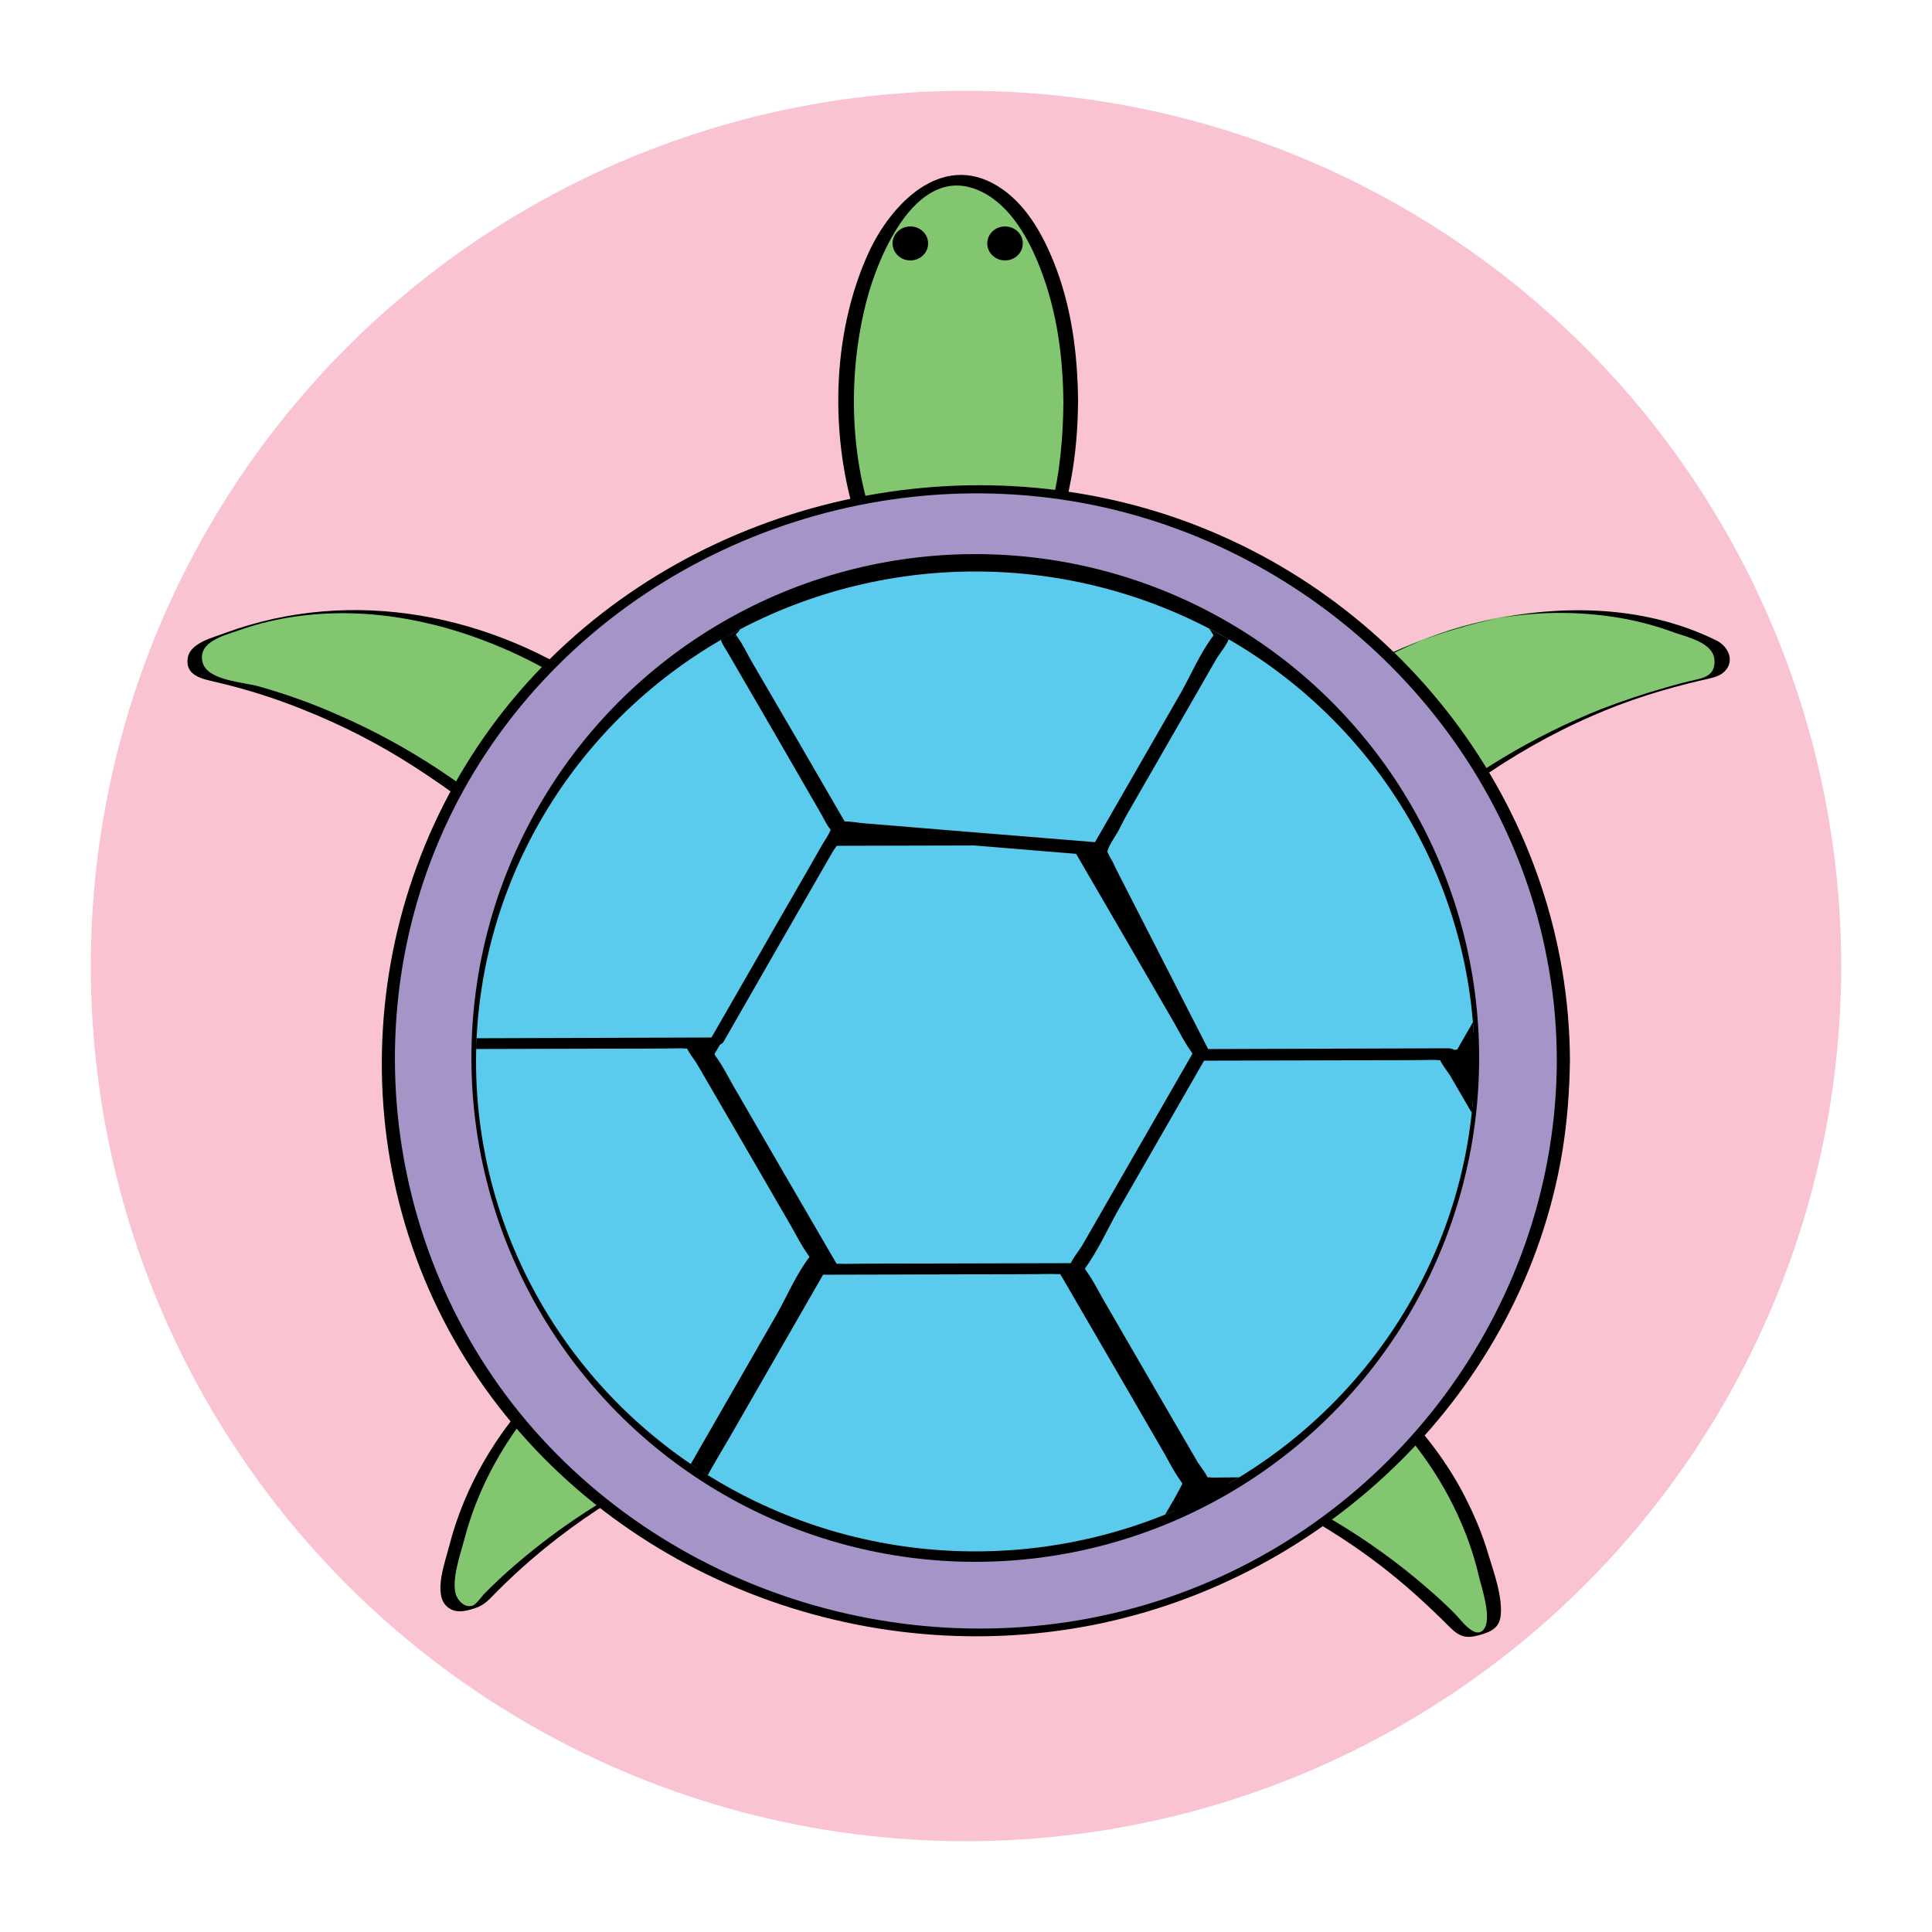 <?xml version="1.0" encoding="utf-8"?>
<!-- Generator: Adobe Illustrator 18.1.1, SVG Export Plug-In . SVG Version: 6.00 Build 0)  -->
<svg version="1.1" id="Layer_1" xmlns="http://www.w3.org/2000/svg" xmlns:xlink="http://www.w3.org/1999/xlink" x="0px" y="0px"
	 viewBox="0 0 500 500" enable-background="new 0 0 500 500" xml:space="preserve">
<g>
	<circle fill="#F9C3D2" cx="250" cy="250" r="226.5"/>
</g>
<g>
	<g>
		<ellipse fill="#A594C7" cx="251.1" cy="273.8" rx="125.3" ry="121.9"/>
		<g>
			<path d="M375,273.9c-0.3,50.6-33,96-80.4,113.3c-48.9,17.8-105.8,2.9-139.3-36.9c-32.5-38.6-37.2-94.9-11-138.2
				c27.1-44.8,81.4-67.4,132.4-56.7c48.7,10.2,88.4,49.6,96.7,99C374.5,260.8,375,267.3,375,273.9c0,1.3,2.8,0.7,2.8-0.3
				c-0.3-52.2-34.6-98.4-83.7-115.5c-49.2-17.1-106.3-2.4-140.4,37.2c-33.9,39.5-38.8,97.4-11.3,141.8c27.7,44.7,82,66.9,133.3,57
				c50.2-9.7,91.9-49.8,100.4-100.7c1.1-6.5,1.6-13.1,1.6-19.8C377.8,272.3,375,272.9,375,273.9z"/>
		</g>
	</g>
	<g>
		<ellipse fill="#82C670" cx="248.2" cy="103.9" rx="28.9" ry="57.2"/>
		<g>
			<path d="M275.2,104c-0.1,17-3,39.9-17,51.6c-14.1,11.8-26.7-5.8-31.3-18c-7.1-18.7-7.6-40.7-2.6-59.9
				c3.1-11.8,13.2-36.1,29.7-28.1c7.6,3.7,12.3,12.3,15.2,19.8C273.5,80.4,275.1,92.2,275.2,104c0,2.1,3.8,1.6,3.8-0.2
				c-0.1-12.2-1.7-24.6-6.3-36c-3-7.5-7.5-15.4-14.6-19.7c-14.6-8.9-27.7,4.9-33.4,17.5c-9.6,21.1-10,47.9-2.8,69.8
				c4.3,13.1,15.1,31.9,31.8,26.2c8.2-2.8,13.7-10.6,17.3-18.1c5.9-12.3,7.9-26.2,8-39.7C279.1,101.7,275.2,102.2,275.2,104z"/>
		</g>
	</g>
	<g>
		<path fill="#82C670" d="M153.8,179.3c-11.3-8-54.4-34.4-100.7-13c-4.2,1.9-3.4,8.2,1.1,9.1c18.1,3.6,50.8,14.3,82.6,44.2
			c2.5,2.4,6.7,1.3,7.8-2c3.2-9.5,8.7-25.9,11-32.9C156.3,182.7,155.6,180.5,153.8,179.3z"/>
		<g>
			<path d="M155.7,178.8c-28.4-19.9-64.4-27.1-97.4-15c-3.1,1.2-9,2.5-9.7,6.4c-0.8,4.7,3.8,5.5,7.2,6.3c7.8,1.8,15.4,4.2,22.8,7.2
				c9.8,3.9,19.2,8.7,28.1,14.4c5.3,3.4,10.5,7,15.5,10.9c2.4,1.9,4.8,3.9,7.1,5.9c2.2,1.9,5,5.6,7.8,6.3c1.8,0.5,4.1-0.2,5.8-0.9
				c4.3-1.7,4.8-6.8,6.1-10.7c1.9-5.6,3.7-11.2,5.6-16.8C156,188.6,159.7,182.4,155.7,178.8c-0.6-0.6-3.4,1.4-3.8,1
				c3.1,2.8,1.6,5.9,0.5,9.3c-1.3,3.9-2.6,7.8-3.9,11.7c-1.3,4-2.7,7.9-4,11.9c-0.5,1.6-0.9,4.1-1.8,5.5c-2.1,3.3-4.1,0.9-6.1-1
				c-14.4-13.2-30.8-24.2-48.7-32c-6.7-3-13.6-5.5-20.7-7.5c-4-1.2-13.7-1.5-14.8-6.4c-1.2-5.2,5.5-6.8,9.2-8.1
				c8.4-3,17.2-4.4,26.2-4.5c9.3-0.1,18.6,1.3,27.6,3.8c13,3.7,25.5,9.6,36.6,17.4C152.7,180.3,155.2,178.4,155.7,178.8z"/>
		</g>
	</g>
	<g>
		<path fill="#82C670" d="M179.8,332.2c-12.7,5.5-57.8,28.3-63.8,79c-0.5,4.6,5.2,7.2,8.3,3.8c12.6-13.5,38.8-35.8,80.9-47.1
			c3.3-0.9,4.6-5,2.4-7.7c-6.4-7.7-17.5-21-22.2-26.6C184,331.9,181.8,331.3,179.8,332.2z"/>
		<g>
			<path d="M178,332.7c-28.8,12.5-53.9,36.5-61.8,67.6c-1,3.9-4.1,12.2-0.6,15.4c2.1,2,4.9,1.3,7.3,0.5c2.6-0.8,3.9-2.5,5.8-4.4
				c2.8-2.8,5.7-5.5,8.7-8.1c17.6-15.2,38.5-26.6,60.6-33.6c3.6-1.1,13.6-2,12.5-8.2c-0.4-2.4-2.8-4.4-4.3-6.1
				c-2.2-2.6-4.4-5.2-6.6-7.9c-3.7-4.5-7.4-9-11.2-13.4c-3-3.5-5.2-3.3-9.2-2.2c-2.6,0.8-0.1,0.3,1.1-0.1c2.5-0.7,7.8,7.4,9,8.9
				c3.5,4.2,6.9,8.3,10.4,12.5c2.3,2.7,7.3,6.7,7.1,10.5c-0.3,4.9-7.9,5.5-11.5,6.6c-18.9,6.1-37,15.1-52.9,27
				c-6.1,4.6-11.9,9.5-17.2,14.9c-0.6,0.7-2,2.6-2.8,2.9c-1.9,0.7-3.6-0.9-4.3-2.5c-1.5-3.9,1.2-11.2,2.2-15.1
				c4.6-17.2,14.7-32.4,27.7-44.4c9.8-9,21.3-16.4,33.6-21.7C180.8,332.1,179,332.2,178,332.7z"/>
		</g>
	</g>
	<g>
		<path fill="#82C670" d="M322.6,339c12.7,5.5,57.8,28.3,63.8,79c0.5,4.6-5.2,7.2-8.3,3.8c-12.6-13.5-38.8-35.8-80.9-47.1
			c-3.3-0.9-4.6-5-2.4-7.7c6.4-7.7,17.5-21,22.2-26.6C318.4,338.7,320.7,338.2,322.6,339z"/>
		<g>
			<path d="M320.8,339.5c24.6,10.6,46.8,29.8,57.4,54.7c1.9,4.4,3.4,8.9,4.5,13.6c0.7,3,3.6,11.3,1.2,14c-2.3,2.5-5.8-2.6-7.5-4.3
				c-2.4-2.4-4.9-4.7-7.5-6.9c-14.6-12.6-31.4-22.5-49.2-29.6c-6.2-2.4-12.4-4.4-18.8-6.3c-2.6-0.8-5-1.7-5.2-4.8
				c-0.2-2.6,2-4.4,3.5-6.2c3.8-4.5,7.5-9,11.3-13.5C311.9,348.3,318,338.7,320.8,339.5c1.1,0.3,2.8-1.3,3.8-1
				c-7.1-2-11.3,4.7-15.2,9.3c-3.5,4.2-6.9,8.3-10.4,12.5c-2.7,3.2-10.1,9.2-5.7,13.6c1.9,1.9,5.6,2.2,8.1,2.9c3,0.9,6,1.9,9,3
				c6.5,2.4,12.9,5.1,19.2,8.2c9.7,4.8,19,10.5,27.6,17.1c6.4,4.9,12.3,10.3,18,16c2.5,2.5,4.2,3,7.5,2.1c2.6-0.7,5.1-1.6,5.6-4.6
				c0.8-4.9-1.8-12-3.2-16.6c-1.5-5.1-3.6-10-6-14.7c-4.4-8.6-10.3-16.3-17-23.2c-10.7-10.8-23.7-19.6-37.6-25.6
				C323.5,338.1,321.6,339.9,320.8,339.5z"/>
		</g>
	</g>
	<g>
		<path fill="#82C670" d="M342.2,179.3c11.3-8,54.4-34.4,100.7-13c4.2,1.9,3.4,8.2-1.1,9.1c-18.1,3.6-50.8,14.3-82.6,44.2
			c-2.5,2.4-6.7,1.3-7.8-2c-3.2-9.5-8.7-25.9-11-32.9C339.7,182.7,340.4,180.5,342.2,179.3z"/>
		<g>
			<path d="M344.1,178.8c12.7-8.9,27.5-15.8,42.7-18.6c10.6-2,21.6-2.1,32.3-0.3c4.8,0.8,9.6,2.1,14.2,3.8
				c3.4,1.2,10.1,2.6,10.4,7.1c0.2,3.3-1.7,4.4-4.4,5c-2.7,0.6-5.4,1.3-8.1,2.1c-5.7,1.6-11.3,3.5-16.8,5.6
				c-17.6,7-34,16.9-48.5,29.1c-2.4,2-4.6,4.3-7.1,6.3c-2.3,1.8-3.5,1.6-5.2-1.1c-2.3-3.8-3.3-9.5-4.7-13.7
				c-1.5-4.5-3.1-9.1-4.6-13.6C343,186.4,340.4,182.1,344.1,178.8c-0.8,0.7-2.9,0.2-3.8,1c-3.6,3.3-1,7.7,0.3,11.6
				c1.7,5,3.4,10,5.1,15.1c1.3,3.8,2.2,10.3,4.9,13.3c2,2.2,4.6,1.8,7.1,1c3.3-1,5.2-3.3,7.8-5.5c5.2-4.6,10.6-8.9,16.3-12.9
				c9.5-6.7,19.6-12.5,30.2-17.1c9.3-4.1,18.7-7,28.6-9.3c1.7-0.4,3.7-0.7,5.1-1.7c3.6-2.7,1.8-7-1.6-8.6c-19.1-9.4-41.7-9.5-62-4.4
				c-14.8,3.8-29.1,10-41.6,18.8C341.2,179.1,343,179.5,344.1,178.8z"/>
		</g>
	</g>
	<g>
		<ellipse fill="#A594C7" cx="252.4" cy="274.7" rx="152.2" ry="148"/>
		<g>
			<path d="M402.9,274.8c-0.3,61.7-40.4,117-98.2,137.8c-59.3,21.4-128,3.2-168.6-45c-39.5-47-45.2-115.4-13.3-168
				c33-54.3,98.7-81.6,160.6-68.8c59.2,12.3,107.5,60.3,117.5,120.3C402.3,259,402.9,266.9,402.9,274.8c0,1.5,3.4,0.9,3.4-0.4
				c-0.3-63.2-41.9-119.2-101.2-140.1c-59.7-21-129.2-3.3-170.7,44.7c-41.5,48.1-47.5,118.9-13.8,172.9
				c33.8,54.1,99.8,80.8,162,68.7c60.9-11.9,111.4-60.6,121.7-122.4c1.3-7.9,1.9-15.9,2-23.9C406.3,273,402.9,273.6,402.9,274.8z"/>
		</g>
	</g>
	<circle cx="252.4" cy="273.8" r="130.4"/>
	<g>
		<defs>
			<ellipse id="SVGID_3_" cx="252.4" cy="274.7" rx="129.2" ry="126.8"/>
		</defs>
		<clipPath id="SVGID_2_">
			<use xlink:href="#SVGID_3_"  overflow="visible"/>
		</clipPath>
		<g clip-path="url(#SVGID_2_)">
			<g>
				<polygon fill="#5ACAED" points="279,328.2 215,328.4 182.9,273 214.7,217.5 278.7,217.3 310.9,272.7 				"/>
				<g>
					<path d="M279.8,326.9c-13.3,0-26.6,0.1-39.9,0.1c-7.1,0-14.2,0-21.2,0.1c-0.7,0-1.6-0.1-2.3,0c-1.1,0.1,0.3,0.1,0.4,0.4
						c-0.9-1.4-1.7-2.9-2.6-4.4c-8.2-14.1-16.4-28.2-24.6-42.4c-1.3-2.3-2.5-4.7-4-6.8c-0.3-0.4-0.7-1-0.9-1.5
						c-0.1-0.2-0.3,1.3,0.2,0.4c2.9-4.9,5.7-9.9,8.5-14.9c7.7-13.4,15.4-26.8,23.1-40.2c-0.9,0.4-1.7,0.8-2.6,1.2
						c13.3,0,26.6-0.1,39.9-0.1c7.1,0,14.2,0,21.2-0.1c0.7,0,1.6,0.1,2.3,0c1.1-0.1-0.3-0.1-0.4-0.4c0.9,1.4,1.7,2.9,2.6,4.4
						c8.2,14.1,16.4,28.2,24.6,42.4c1.3,2.3,2.5,4.7,4,6.8c0.3,0.4,0.7,1,0.9,1.5c0.1,0.2,0.3-1.3-0.2-0.4
						c-2.9,4.9-5.7,9.9-8.5,14.9c-7.7,13.4-15.4,26.8-23.1,40.2c-1,1.8,3,1.7,3.8,0.3c9.5-16.5,18.9-32.9,28.4-49.4
						c0.9-1.6,3.3-4.3,3.5-6.1c0.2-1.5-1.3-3.2-2.1-4.6c-5.5-9.5-11-18.9-16.5-28.4c-4.5-7.8-9.1-15.6-13.6-23.4
						c-0.2-0.3-0.8-0.5-1.1-0.5c-19.2,0-38.4,0.1-57.6,0.1c-2.1,0-4.8-0.4-6.9,0c-2.2,0.5-2.9,2.5-3.9,4.3
						c-5.4,9.5-10.9,19-16.3,28.5c-2.9,5.1-5.9,10.3-8.8,15.4c-1.4,2.4-4,5.4-4.6,8.1c-0.4,1.6,0.3,2.2,1.2,3.8
						c2.1,3.7,4.3,7.3,6.4,11c6.1,10.5,12.2,21,18.3,31.5c2.1,3.5,4.1,10.9,8.8,11c20.8,0.4,41.7-0.1,62.5-0.2
						C280.1,329.5,282.4,326.9,279.8,326.9z"/>
				</g>
			</g>
			<g>
				<polygon fill="#5ACAED" points="378.2,272.7 312.2,274.9 284.5,220.8 313.9,162 378,161.8 410.1,217.2 				"/>
				<g>
					<path d="M379,271.6c-22,0.8-44,1.5-66,2.3c0.4,0.2,0.8,0.4,1.2,0.6c-8.3-16.2-16.6-32.5-24.9-48.7c-0.7-1.3-1.2-2.7-2-3.9
						c-0.3-0.4-0.8-2.1-0.8-1c0.1-1.8,2.3-4.6,3.1-6.2c5-9.9,9.9-19.9,14.9-29.8c3.8-7.6,7.6-15.2,11.4-22.8
						c-0.9,0.4-1.8,0.7-2.6,1.1c21.3-0.1,42.7-0.1,64-0.2c-0.4-0.2-0.8-0.4-1.2-0.6c9.3,16,18.6,32.1,27.9,48.1
						c1.2,2,3.6,4.8,4.1,7.1c0,0.1,0.2-0.7-0.2,0.4c-0.5,1.3-1.4,2.5-2.1,3.7c-5.4,9.5-10.9,18.9-16.3,28.4
						c-4.3,7.5-8.7,15.1-13,22.6c-0.9,1.6,3.1,1.2,3.7,0.1c9.4-16.4,18.8-32.8,28.2-49.1c0.9-1.7,3.4-4.4,3.6-6.4
						c0.2-1.5-1.4-3.3-2.2-4.6c-5.5-9.4-11-18.9-16.5-28.3c-4.5-7.7-8.9-15.3-13.4-23c-0.3-0.5-0.7-0.6-1.2-0.6
						c-21.3,0.1-42.7,0.1-64,0.2c-0.8,0-2.2,0.3-2.6,1.1c-8.4,16.7-16.7,33.4-25.1,50.2c-1.2,2.5-3.6,5.6-4.1,8.3
						c-0.3,1.5,0.2,2,0.9,3.5c4.7,9.2,9.4,18.4,14.1,27.6c4.1,8,8.2,16,12.3,24c0.2,0.5,0.7,0.6,1.2,0.6c22-0.8,44-1.5,66-2.3
						C378.9,273.7,381.7,271.5,379,271.6z"/>
				</g>
			</g>
			<g>
				<polygon fill="#5ACAED" points="374.8,383.7 310.8,383.9 278.6,328.5 310.5,273 374.5,272.8 406.7,328.2 				"/>
				<g>
					<path d="M375,382.2c-13.3,0-26.6,0.1-39.9,0.1c-7.1,0-14.2,0-21.2,0.1c-0.6,0-1.8-0.2-2.3,0c-1.3,0.5,1.2-0.1,1,0.5
						c0.2-0.7-2.2-3.8-2.6-4.4c-8.2-14.1-16.4-28.2-24.6-42.4c-1.3-2.3-2.5-4.7-4-6.8c-0.3-0.4-0.7-1-0.9-1.5c0-0.1-0.4,1.4,0.2,0.6
						c3.3-4.5,5.8-10,8.5-14.9c7.7-13.4,15.4-26.8,23.1-40.2c-0.7,0.4-1.4,0.8-2.1,1.2c13.3,0,26.6-0.1,39.9-0.1
						c7.1,0,14.2,0,21.2-0.1c0.6,0,1.8,0.2,2.3,0c1.3-0.5-1.2,0.1-1-0.5c-0.2,0.7,2.2,3.8,2.6,4.4c8.2,14.1,16.4,28.2,24.6,42.4
						c1.3,2.3,2.5,4.7,4,6.8c0.3,0.4,0.7,1,0.9,1.5c0,0.1,0.4-1.4-0.2-0.6c-3.3,4.5-5.8,10-8.5,14.9c-7.7,13.4-15.4,26.8-23.1,40.2
						c-1.1,2,2.9,2,3.8,0.5c9.5-16.5,18.9-32.9,28.4-49.4c0.9-1.6,3.3-4.3,3.5-6.1c0.2-1.6-1.4-3.4-2.1-4.7
						c-5.5-9.5-11-18.9-16.5-28.4c-4.5-7.8-9.1-15.6-13.6-23.4c-0.3-0.5-1.1-0.6-1.7-0.6c-21.3,0.1-42.7,0.1-64,0.2
						c-0.8,0-1.7,0.5-2.1,1.2c-9.5,16.5-18.9,32.9-28.4,49.4c-0.9,1.6-3.3,4.3-3.5,6.1c-0.2,1.6,1.4,3.4,2.1,4.7
						c5.5,9.5,11,18.9,16.5,28.4c4.5,7.8,9.1,15.6,13.6,23.4c0.3,0.5,1.1,0.6,1.7,0.6c21.3-0.1,42.7-0.1,64-0.2
						C376.9,385.2,377.7,382.2,375,382.2z"/>
				</g>
			</g>
			<g>
				<polygon fill="#5ACAED" points="276.3,439.2 212.3,439.4 180.1,384.1 212,328.5 276,328.4 308.1,383.7 				"/>
				<g>
					<path d="M277,437.9c-13.3,0-26.6,0.1-39.9,0.1c-7.1,0-14.2,0-21.2,0.1c-0.8,0-1.6-0.1-2.3,0c-1.1,0.1,0.3,0.1,0.4,0.4
						c-0.9-1.4-1.7-2.9-2.6-4.4c-8.2-14.1-16.4-28.2-24.6-42.4c-1.3-2.3-2.5-4.7-4-6.8c-0.3-0.4-0.7-1-0.9-1.5
						c-0.1-0.3-0.3,1.3,0.2,0.4c2.6-5.1,5.7-9.9,8.5-14.9c7.7-13.4,15.4-26.8,23.1-40.2c-0.9,0.4-1.7,0.8-2.6,1.2
						c13.3,0,26.6-0.1,39.9-0.1c7.1,0,14.2,0,21.2-0.1c0.8,0,1.6,0.1,2.3,0c1.1-0.1-0.3-0.1-0.4-0.4c0.9,1.4,1.7,2.9,2.6,4.4
						c8.2,14.1,16.4,28.2,24.6,42.4c1.3,2.3,2.5,4.7,4,6.8c0.3,0.4,0.7,1,0.9,1.5c0.1,0.3,0.3-1.3-0.2-0.4
						c-2.6,5.1-5.7,9.9-8.5,14.9c-7.7,13.4-15.4,26.8-23.1,40.2c-1,1.8,3,1.6,3.8,0.3c9.5-16.5,18.9-32.9,28.4-49.4
						c0.9-1.6,3.3-4.3,3.5-6.1c0.2-1.5-1.3-3.2-2.1-4.6c-5.5-9.5-11-18.9-16.5-28.4c-4.5-7.8-9.1-15.6-13.6-23.4
						c-0.2-0.3-0.8-0.5-1.1-0.5c-21.3,0.1-42.7,0.1-64,0.2c-0.9,0-2.1,0.3-2.6,1.2c-6.9,11.9-13.7,23.9-20.6,35.8
						c-3.5,6-7,12-10.4,18.1c-1.6,2.8-0.2,3.9,1.4,6.6c8.4,14.5,16.8,29,25.2,43.5c1.4,2.4,3.1,7.5,5.9,8.3c1.4,0.4,3.6,0,5,0
						c3.6,0,7.1,0,10.7,0c16,0,32.1-0.1,48.1-0.1C277.3,440.5,279.7,437.9,277,437.9z"/>
				</g>
			</g>
			<g>
				<polygon fill="#5ACAED" points="179.8,380.7 115.8,380.8 83.6,325.5 115.5,270 179.5,269.8 211.7,325.2 				"/>
				<g>
					<path d="M180,379.1c-13.3,0-26.6,0.1-39.9,0.1c-7.1,0-14.2,0-21.2,0.1c-0.6,0-1.8-0.2-2.3,0c-1.4,0.6,1.2-0.1,1,0.5
						c0.2-0.6-2.3-3.9-2.6-4.4c-8.2-14.1-16.4-28.2-24.6-42.4c-1.3-2.3-2.5-4.7-4-6.8c-0.3-0.4-0.7-1-0.9-1.5c0-0.1-0.4,1.4,0.3,0.6
						c3.4-4.4,5.8-10.1,8.5-14.9c7.7-13.4,15.4-26.8,23.1-40.2c-0.7,0.4-1.4,0.8-2.1,1.3c13.3,0,26.6-0.1,39.9-0.1
						c7.1,0,14.2,0,21.2-0.1c0.6,0,1.8,0.2,2.3,0c1.4-0.6-1.2,0.1-1-0.5c-0.2,0.6,2.3,3.9,2.6,4.4c8.2,14.1,16.4,28.2,24.6,42.4
						c1.3,2.3,2.5,4.7,4,6.8c0.3,0.4,0.7,1,0.9,1.5c0,0.1,0.4-1.4-0.3-0.6c-3.4,4.4-5.8,10.1-8.5,14.9
						c-7.7,13.4-15.4,26.8-23.1,40.2c-1.1,2,2.9,2.2,3.8,0.5c10.6-18.5,21.2-37,31.9-55.5c0.2-0.4,0.1-0.8-0.1-1.2
						c-9.5-16.4-19.1-32.8-28.6-49.3c-0.9-1.6-2.1-4.8-3.5-6.1c-1.4-1.2-4.1-0.6-5.8-0.6c-10.8,0-21.6,0.1-32.3,0.1
						c-9.2,0-18.4,0-27.6,0.1c-0.9,0-1.7,0.5-2.1,1.3c-10.6,18.5-21.2,37-31.9,55.5c-0.2,0.4-0.1,0.8,0.1,1.2
						c9.5,16.4,19.1,32.8,28.6,49.3c0.9,1.6,2.1,4.8,3.5,6.1c1.4,1.2,4.1,0.6,5.8,0.6c10.8,0,21.6-0.1,32.3-0.1
						c9.2,0,18.4,0,27.6-0.1C182,382.2,182.7,379.1,180,379.1z"/>
				</g>
			</g>
			<g>
				<polygon fill="#5ACAED" points="185.3,269.6 121.3,269.8 89.2,214.4 121,158.9 185,158.8 217.2,214.1 				"/>
				<g>
					<path d="M186.1,268.5c-21.3,0.1-42.7,0.1-64,0.2c0.4,0.2,0.8,0.4,1.2,0.6c-9.3-16-18.6-32.1-27.9-48.1c-1.2-2-3.6-4.8-4.1-7.1
						c0,0-0.2,0.7,0.2-0.4c0.5-1.3,1.4-2.5,2.1-3.7c5.4-9.5,10.9-18.9,16.3-28.4c4.3-7.5,8.7-15.1,13-22.6c-0.9,0.4-1.8,0.7-2.6,1.1
						c21.3-0.1,42.7-0.1,64-0.2c-0.4-0.2-0.8-0.4-1.2-0.6c9.3,16,18.6,32.1,27.9,48.1c1.2,2,3.6,4.8,4.1,7.1c0,0,0.2-0.7-0.2,0.4
						c-0.5,1.3-1.4,2.5-2.1,3.7c-5.4,9.5-10.9,18.9-16.3,28.4c-4.3,7.5-8.7,15.1-13,22.6c-0.9,1.6,3.1,1.2,3.7,0.1
						c9.4-16.4,18.8-32.8,28.2-49.1c1-1.7,3.4-4.4,3.6-6.4c0.2-1.5-1.4-3.3-2.2-4.6c-5.5-9.4-11-18.9-16.5-28.3
						c-4.5-7.7-8.9-15.3-13.4-23c-0.3-0.5-0.7-0.6-1.2-0.6c-19.2,0-38.4,0.1-57.6,0.1c-2.1,0-4.6-0.3-6.7,0c-2.5,0.4-3,2.2-4.2,4.2
						c-5.4,9.5-10.9,19-16.3,28.5c-4.6,8-9.1,15.9-13.7,23.9c-0.1,0.2-0.2,0.4-0.1,0.6c9.5,16.4,19.1,32.8,28.6,49.3
						c0.9,1.6,2.1,4.9,3.5,6.1c1.3,1.1,3.7,0.6,5.3,0.6c10.8,0,21.6-0.1,32.3-0.1c9.2,0,18.4,0,27.6-0.1
						C186,270.8,188.8,268.5,186.1,268.5z"/>
				</g>
			</g>
			<g>
				<polygon fill="#5ACAED" points="284.5,219.6 217.2,214.1 188.4,164.4 220.2,108.9 284.3,108.8 316.4,164.1 				"/>
				<g>
					<path d="M285.2,218.1c-12.7-1-25.4-2.1-38.1-3.1c-7.7-0.6-15.4-1.3-23.1-1.9c-1.8-0.1-3.9-0.6-5.7-0.5c-1,0.1,0.6,0.4,0.6,0.5
						c-0.3-0.6-0.7-1.1-1-1.7c-7.7-13.3-15.4-26.6-23.2-39.9c-1.3-2.2-2.4-4.7-3.9-6.7c-0.2-0.3-0.5-0.8-0.7-1.1
						c0.6,1.8-0.3,1,0.5,0.3c1.4-1.2,2.3-4,3.2-5.6c1.9-3.2,3.7-6.5,5.6-9.7c7.5-13.1,15.1-26.3,22.6-39.4c-0.7,0.4-1.4,0.9-2.1,1.3
						c13.3,0,26.6-0.1,39.9-0.1c7.1,0,14.2,0,21.2-0.1c0.6,0,1.8,0.2,2.3,0c1.3-0.6-1.2,0.1-1-0.5c-0.2,0.6,2.3,3.9,2.6,4.4
						c8.2,14.1,16.4,28.2,24.6,42.4c1.3,2.3,2.5,4.7,4,6.8c0.3,0.5,0.6,1,0.9,1.5c0,0,0.4-1.4-0.3-0.6c-3.4,4.4-5.8,10.1-8.5,14.9
						c-7.7,13.4-15.4,26.8-23.1,40.2c-1.1,2,2.9,2.2,3.8,0.6c9.5-16.5,18.9-32.9,28.4-49.4c0.9-1.6,3.3-4.3,3.5-6.1
						c0.2-1.6-1.4-3.4-2.2-4.8c-5.5-9.5-11-18.9-16.5-28.4c-4.5-7.8-9.1-15.6-13.6-23.4c-0.3-0.6-1.1-0.7-1.7-0.7
						c-21.3,0.1-42.7,0.1-64,0.2c-0.9,0-1.7,0.6-2.1,1.3c-6.7,11.7-13.4,23.3-20.1,35c-3.5,6.1-7,12.3-10.5,18.4
						c-1.8,3.1-0.9,3.8,0.9,6.8c8.1,13.9,16.2,27.9,24.2,41.8c1.6,2.8,2.1,4.9,5.4,5.2c6.5,0.7,13,1.1,19.4,1.6
						c15.4,1.3,30.9,2.5,46.3,3.8C285.9,221.3,287.9,218.3,285.2,218.1z"/>
				</g>
			</g>
		</g>
	</g>
	<ellipse cx="260.1" cy="63" rx="4.6" ry="4.4"/>
	<ellipse cx="235.6" cy="63" rx="4.6" ry="4.4"/>
</g>
</svg>
